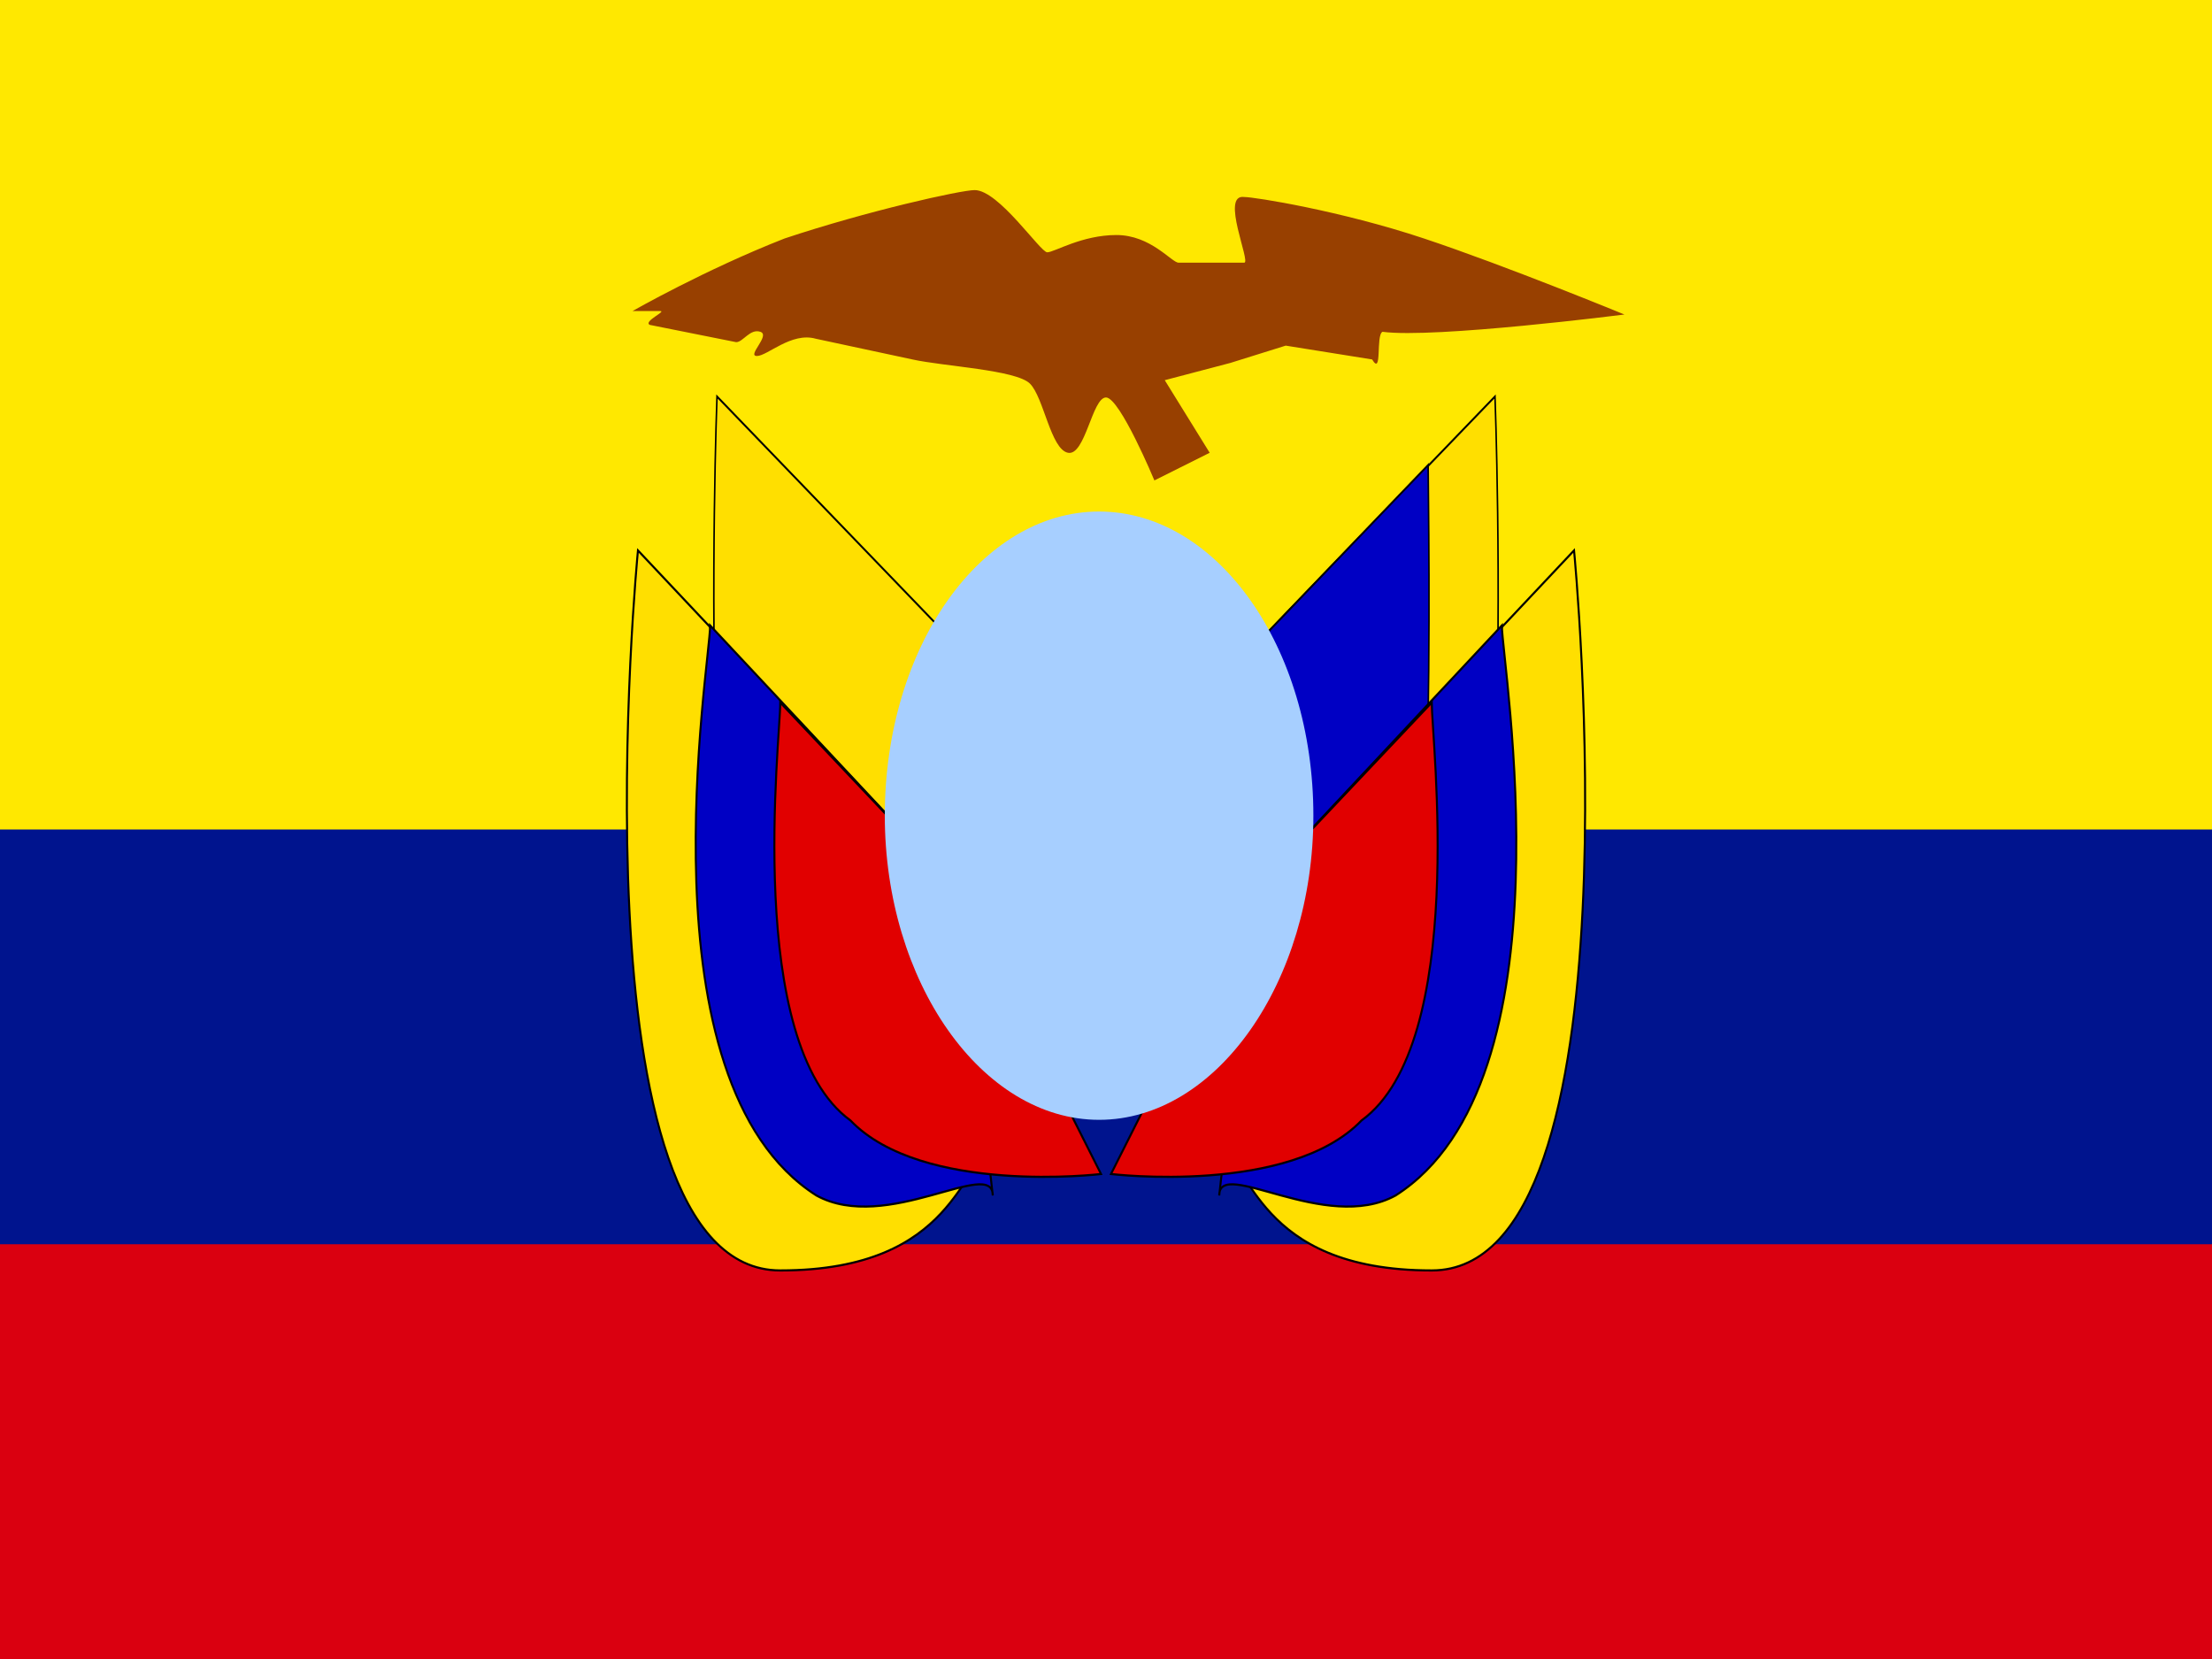 <svg xmlns="http://www.w3.org/2000/svg" height="480" width="640" viewBox="0 0 640 480" version="1"><g fill-rule="evenodd"><path fill="#ffe800" d="M0 0h640v480H0z"/><path fill="#00148e" d="M0 240h640v240H0z"/><path fill="#da0010" d="M0 360h640v120H0z"/></g><path d="M301 273s-18 336 53 336 107-35 107-35l-1-185-159-116z" fill-rule="evenodd" transform="matrix(.45 0 0 .64 72 -60)" stroke="#000" fill="#ffdf00"/><path d="M301 273s-35 336 71 336c89 0 89-53 106-53l-17-124-160-159z" fill-rule="evenodd" stroke="#000" fill="#ffdf00" transform="matrix(.58 0 0 .62 10 -10)"/><path d="M337 308c0 18-36 213 53 266 35 18 88-18 88 0l-17-142-124-124z" fill-rule="evenodd" transform="matrix(.58 0 0 .62 10 -10)" stroke="#000" fill="#0000c4"/><path d="M372 344c0 17-18 159 35 195 36 35 125 25 125 25l-71-132-89-88z" fill-rule="evenodd" stroke="#000" fill="#e10000" transform="matrix(.58 0 0 .62 10 -10)"/><g fill-rule="evenodd" stroke="#000"><path d="M301 273s-18 336 53 336 107-35 107-35l-1-185-159-116z" transform="matrix(-.45 0 0 .64 568 -60)" fill="#ffdf00"/><path d="M344 304c0 18-7 270 28 270s89-18 89-18l-1-167-116-85z" transform="matrix(-.45 0 0 .64 568 -60)" fill="#0000c4"/><path d="M301 273s-35 336 71 336c89 0 89-53 106-53l-17-124-160-159z" transform="matrix(-.58 0 0 .62 630 -10)" fill="#ffdf00"/><path d="M337 308c0 18-36 213 53 266 35 18 88-18 88 0l-17-142-124-124z" transform="matrix(-.58 0 0 .62 630 -10)" fill="#0000c4"/><path d="M372 344c0 17-18 159 35 195 36 35 125 25 125 25l-71-132-89-88z" transform="matrix(-.58 0 0 .62 630 -10)" fill="#e10000"/></g><path d="M380 236c0 48-28 88-62 88s-62-40-62-88c0-49 28-88 62-88s62 39 62 88z" fill-rule="evenodd" fill="#a7cfff"/><path d="M183 90s21-12 44-21c24-8 51-14 55-14 7 0 19 18 21 18s10-5 20-5 16 8 18 8h19c2 0-7-20 0-19 3 0 28 4 52 12s58 22 58 22-55 7-70 5c-2 1 0 13-3 8l-25-4-16 5-19 5 13 21-16 8s-10-24-14-24-6 17-11 16-7-16-11-20-25-5-34-7l-28-6c-7-2-14 5-17 5s4-6 1-7-5 3-7 3l-25-5c-2-1 5-4 3-4h-8z" fill-rule="evenodd" fill="#984000"/></svg>